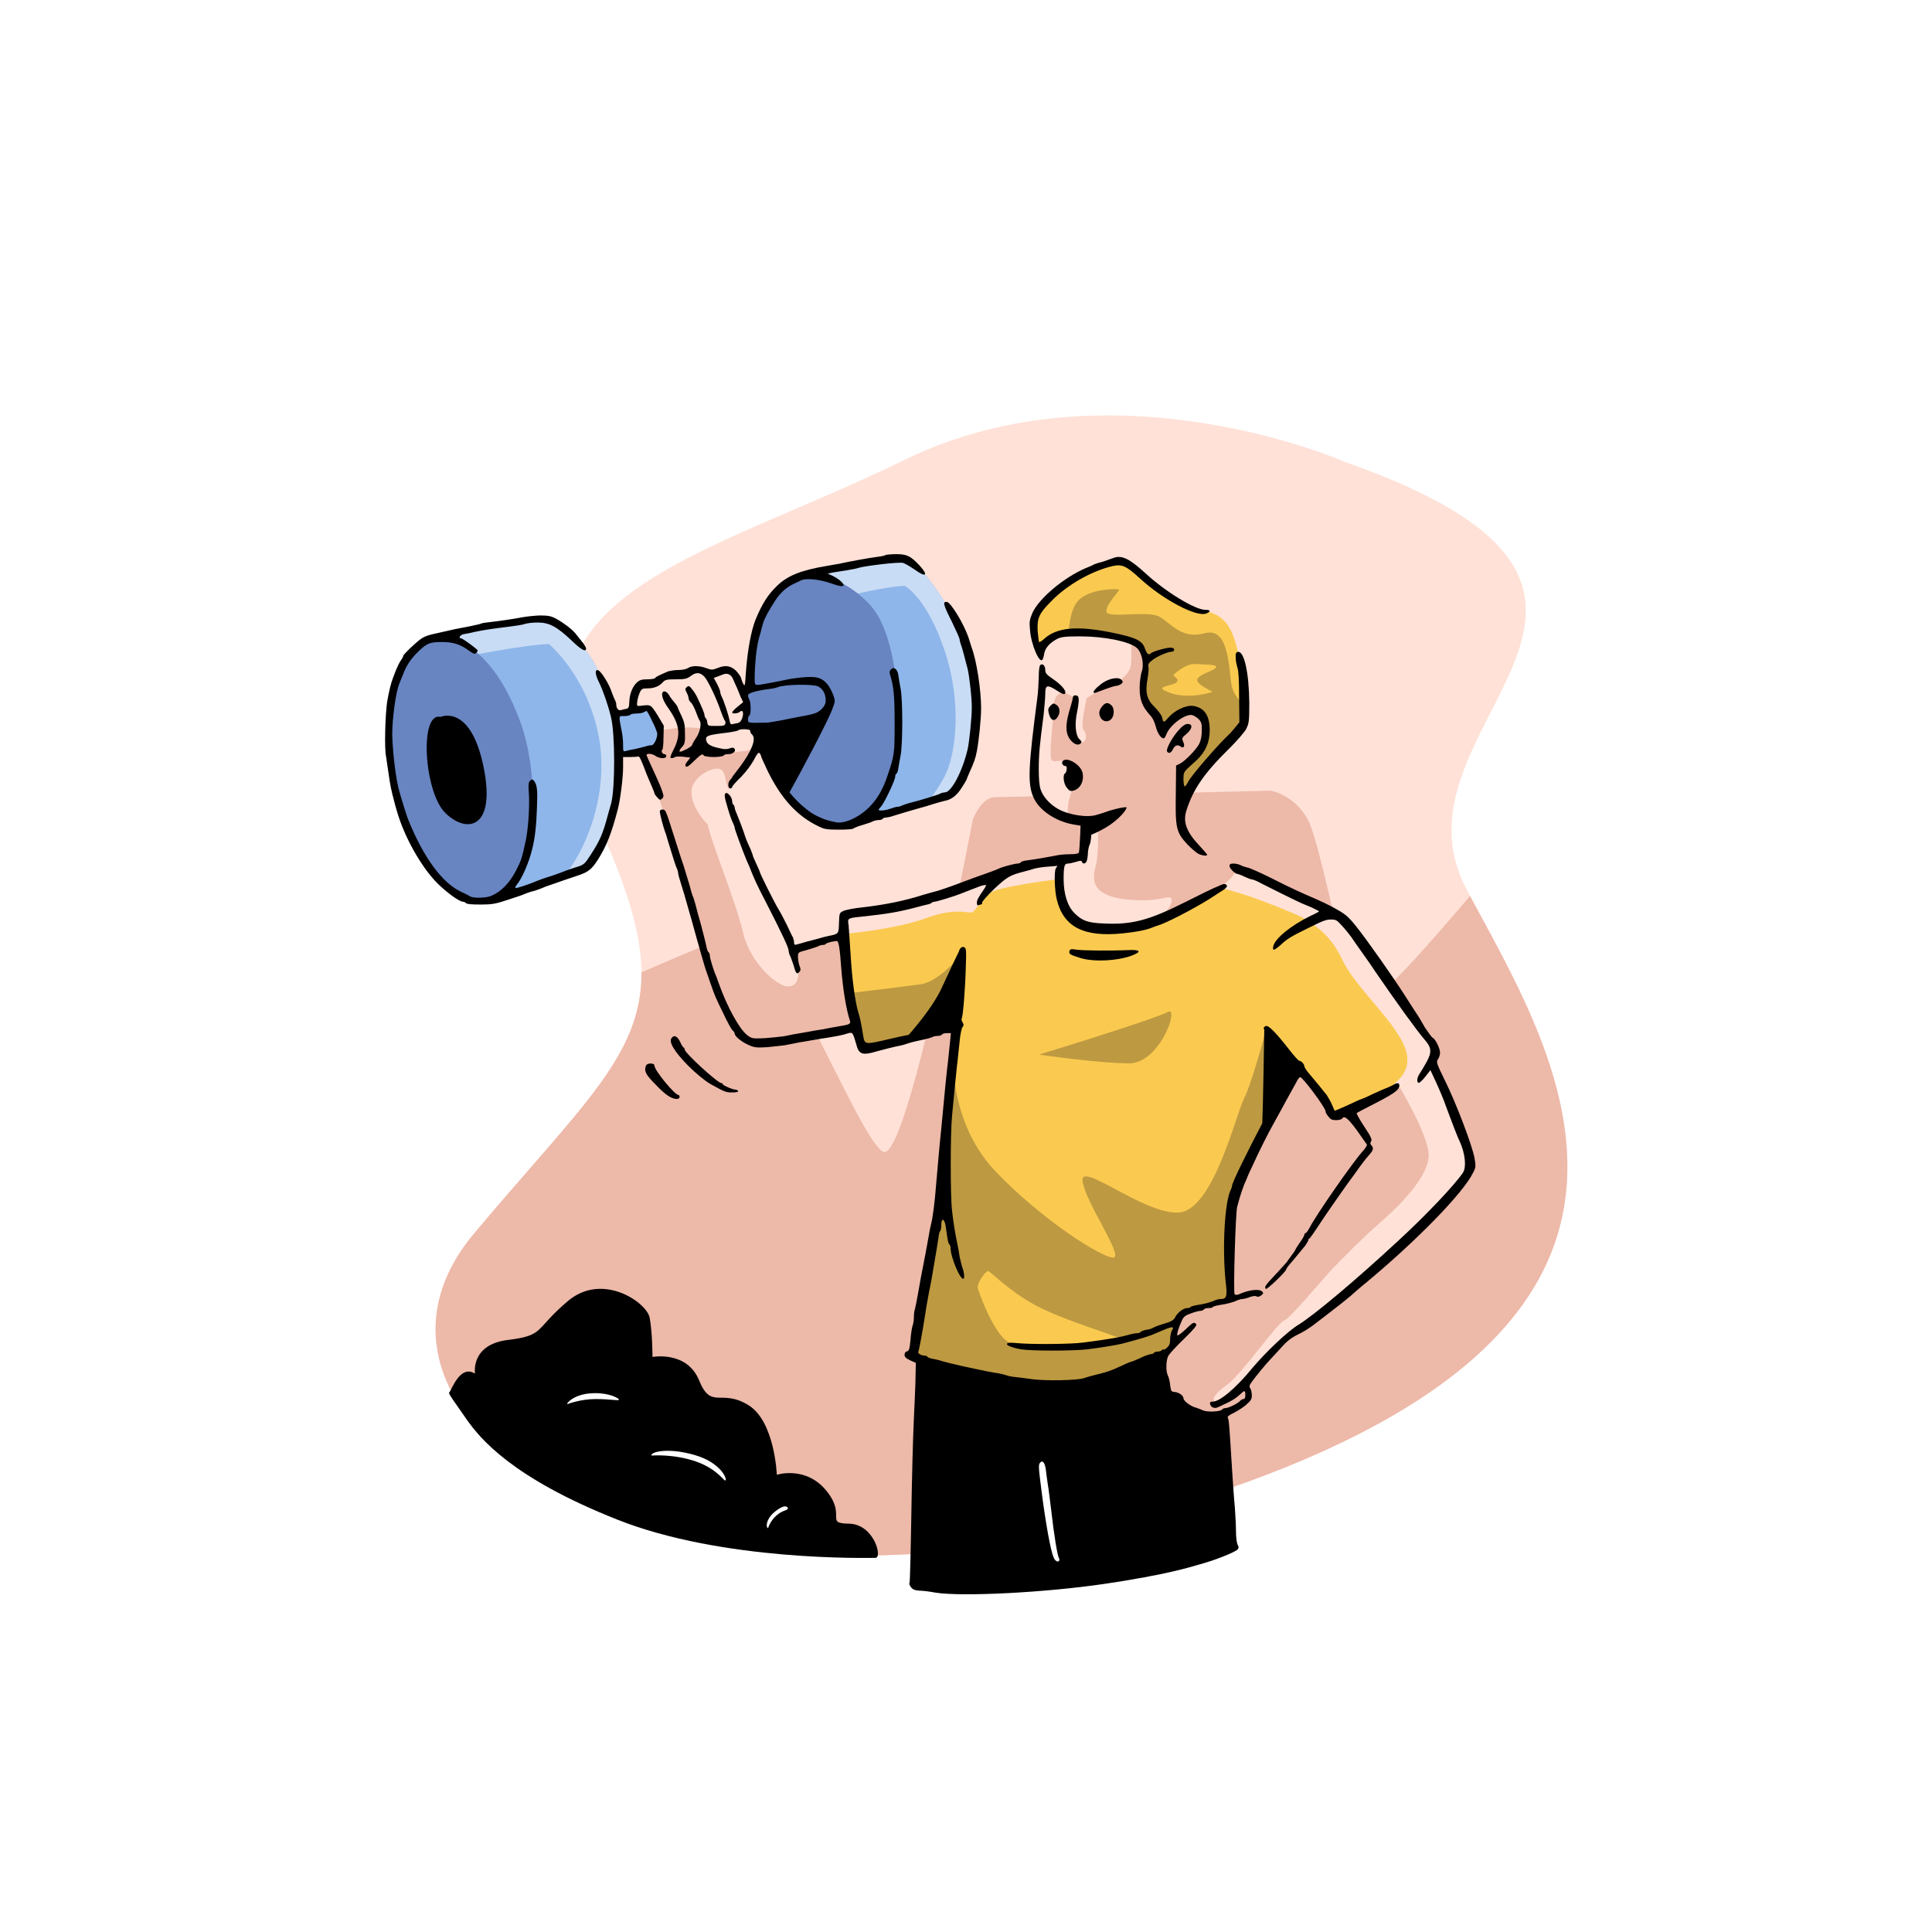 <?xml version="1.0" encoding="UTF-8"?>
<!DOCTYPE svg PUBLIC "-//W3C//DTD SVG 1.1//EN" "http://www.w3.org/Graphics/SVG/1.1/DTD/svg11.dtd">
<!-- Creator: CorelDRAW Home & Student X7 -->
<svg xmlns="http://www.w3.org/2000/svg" xml:space="preserve" width="68.367mm" height="68.367mm" version="1.1" style="shape-rendering:geometricPrecision; text-rendering:geometricPrecision; image-rendering:optimizeQuality; fill-rule:evenodd; clip-rule:evenodd"
viewBox="0 0 6837 6837"
 xmlns:xlink="http://www.w3.org/1999/xlink">
 <defs>
  <style type="text/css">
   <![CDATA[
    .fil8 {fill:black}
    .fil9 {fill:black}
    .fil5 {fill:#6885C2}
    .fil3 {fill:#8EB6EA}
    .fil7 {fill:#BD9941}
    .fil4 {fill:#C9DCF5}
    .fil2 {fill:#EDB9A9}
    .fil6 {fill:#FACA50}
    .fil1 {fill:#FFE1D7}
    .fil0 {fill:white}
   ]]>
  </style>
 </defs>
 <g id="Layer_x0020_1">
  <rect class="fil0" width="6837" height="6837"/>
  <g id="_505389000">
   <path class="fil1" d="M4758 1634c0,0 -825,-364 -1556,-7 -731,358 -1468,473 -1109,1236 358,762 150,828 -416,1503 -566,675 707,1541 2578,933 1871,-609 1250,-1562 936,-2150 -315,-589 904,-1045 -433,-1515z"/>
   <path class="fil2" d="M2270 3441c2,296 -216,475 -593,925 -566,675 707,1541 2578,933 1848,-602 1265,-1538 947,-2128 -80,94 -180,209 -247,278 -131,134 -151,80 -166,66 -15,-13 -112,-504 -155,-602 -43,-97 -136,-115 -136,-115 0,0 -929,23 -977,23 -48,0 -78,78 -78,78 0,0 -231,1217 -317,1177 -86,-40 -374,-802 -497,-778 -42,8 -187,68 -359,143z"/>
   <g>
    <path class="fil3" d="M1540 2252c0,0 329,-64 364,-58 35,5 70,14 108,45 37,32 82,77 113,153 16,40 35,81 48,136 52,-11 113,-23 117,-21 5,2 41,18 42,62 0,44 -7,77 -13,78 -3,1 -77,15 -131,26 0,13 -1,27 -2,41 -11,167 -36,228 -60,277 -24,48 -41,78 -85,96 -44,19 -281,96 -281,96 0,0 -110,10 -170,-33 -59,-43 -174,-220 -200,-390 -27,-170 -33,-449 150,-508z"/>
    <path class="fil4" d="M1540 2252c0,0 329,-64 364,-58 35,5 70,14 108,45l2 2 1 1 1 1 1 1 0 0 2 1 0 1 2 1 0 0 1 2 1 0 1 1 1 0 1 2 0 0 2 2 0 0 2 1 0 0 2 2 0 0 1 2 1 0 1 1 0 0 2 2 2 2 0 0 2 2 0 0 2 2 0 0 1 1 1 1 1 1 0 1 2 1 0 0 2 2 0 0 2 2 0 0 2 2 0 0 1 2 1 1 1 1 1 1 1 1 1 1 1 1 0 1 2 1 0 1 2 2 0 0 1 2 1 1 1 1 1 1 1 1 1 1 1 2 0 0 2 2 0 1 1 1 1 1 1 2 1 1 1 1 1 1 1 1 1 2 0 1 1 1 1 1 1 2 1 1 1 1 1 2 1 1 0 1 1 2 1 1 1 1 1 1 1 2 1 1 1 2 0 1 1 2 2 3 1 1 1 2 0 0 2 2 0 1 1 2 1 1 1 2 0 1 2 3 0 0 1 3 0 0 2 3 0 0 1 3 1 0 1 3 0 1 2 2 0 1 1 3 0 0 2 3 0 0 1 4 0 0 2 3 0 0 1 3 0 0 2 4 0 0 0 1 0 0 0 0 0 1 0 0 1 0 0 1 0 0 0 0 0 1 0 0 0 0 0 1 1 0 0 0 0 1 0 0 0 0 0 1 0 0 1 0 0 0 0 1 0 0 0 0 0 1 0 0 0 0 1 1 0 0 0 0 0 1 0 0 0 0 0 1 1 0 0 0 0 1 0 0 0 0 0 1 0 0 1 0 0 1 0 0 0 0 0 1 0 0 0 0 1 1 0 0 0 0 0 0 0 1 0 0 0 1 0 0 1 0 0 0 0 1 0 0 0 1 0 0 0 0 1 0 0 1 0 0 0 1 0 0 0 0 0 0 1 1 0 0 0 1 0 0 0 0c14,33 28,67 38,111l11 -3c5,71 7,134 7,134l1 13 -4 1c0,13 -1,27 -2,41 -11,167 -36,228 -60,277 -24,48 -41,78 -85,96 -9,4 -27,11 -49,18 80,-92 173,-309 121,-526 -38,-158 -121,-255 -170,-300 -85,1 -321,49 -321,49l-96 -71c4,-2 9,-4 14,-5z"/>
    <path class="fil5" d="M1540 2252l5 -1c35,3 71,10 93,23 51,32 133,90 203,280 69,189 38,401 38,401 0,0 -4,128 -114,226l-5 2c0,0 -110,10 -170,-33 -59,-43 -174,-220 -200,-390 -27,-170 -33,-449 150,-508z"/>
    <path class="fil3" d="M2985 2004c0,0 -157,19 -211,68 -54,48 -120,148 -118,317 0,18 1,36 3,54l-19 4c0,0 6,36 1,66 -6,29 -8,55 -8,55 0,0 33,11 40,11 1,0 4,0 7,-1 23,97 60,180 98,223 60,70 119,116 193,118 75,2 177,-38 177,-38 0,0 190,-62 205,-67 16,-6 52,-47 69,-115 16,-67 53,-225 10,-374 -44,-149 -143,-277 -173,-308 -30,-31 -93,-45 -132,-38 -39,7 -142,25 -142,25z"/>
    <path class="fil4" d="M2985 2004c0,0 -157,19 -211,68 -4,3 -9,8 -13,12l107 59c0,0 223,-64 333,-70 1,0 81,43 144,236 63,194 34,375 -4,442 -16,29 -36,59 -54,84 33,-11 61,-19 66,-21 16,-6 52,-47 69,-115 16,-67 53,-225 10,-374 -22,-76 -59,-146 -94,-201l0 -1 -1 -2 -2 -2 0 0 -1 -2 -2 -3 0 0 -1 -2 -2 -2 0 -1 -1 -2 -2 -1 0 -1 -2 -2 0 -2 -1 -1 -2 -2 0 -1 -1 -1 -2 -2 0 -1 -1 -2 -2 -2 0 0 -1 -2 -1 -2 -1 0 -1 -2 -1 -2 0 0 -2 -2 -1 -1 0 -1 -2 -2 0 -1 -1 -1 -2 -2 0 -1 -1 -1 0 0 -3 -4 -1 -1 0 -1 -1 -1 -2 -2 0 0 -1 -2 -1 -1 0 -1 -2 -1 0 -1 -1 -1 -1 -2 -1 0 -1 -1 -1 -2 0 0 -1 -1 -1 -2 0 0 -1 -1 -1 -2 -1 0 -1 -1 -1 -1 0 -1 -1 -1 -1 -1 0 0 -1 -2 -1 0 0 -1 -1 -1 -1 -1 0 0 -1 -2 0 0 -1 -1 -1 -1c-4,-4 -8,-8 -10,-11 -30,-31 -93,-45 -132,-38 -39,7 -142,25 -142,25z"/>
    <path class="fil5" d="M2845 2035c-29,10 -55,22 -71,37 -54,48 -120,148 -118,317 0,18 1,36 3,54l-19 4c0,0 6,36 1,66 -6,29 -8,55 -8,55 0,0 33,11 40,11 1,0 4,0 7,-1 23,97 60,180 98,223 60,70 119,116 193,118 18,1 37,-1 56,-4 140,-88 155,-252 155,-323 0,-71 -4,-342 -102,-450 -97,-108 -214,-113 -213,-108 0,1 -8,1 -22,1z"/>
    <path class="fil2" d="M2234 2512c0,0 -4,-96 45,-93 48,4 34,-3 70,-21 37,-19 49,-7 79,-15 31,-8 55,-11 71,-4 16,6 70,-20 87,-2 16,17 37,65 47,85 9,20 9,96 9,96 0,0 28,9 33,39 6,29 -19,87 -19,87 0,0 -86,103 -83,128 2,25 229,550 229,550l224 -56 22 320c0,0 -315,88 -380,64 -64,-24 -122,-157 -122,-157 0,0 -152,-521 -156,-531 -4,-11 -62,-192 -64,-197 -1,-5 -51,-142 -51,-142l54 -11c0,0 17,-58 -1,-90 -17,-33 -18,-76 -94,-50z"/>
    <path class="fil1" d="M2235 2493c1,-28 9,-76 44,-74 48,4 34,-3 70,-21 37,-19 49,-7 79,-15 31,-8 55,-11 71,-4 16,6 70,-20 87,-2 16,17 37,65 47,85 9,20 9,96 9,96 0,0 28,9 33,39 3,12 0,29 -4,44 -30,28 -45,9 -95,28 -50,20 -88,-25 -88,-25 0,0 -5,-46 9,-55 14,-8 -40,-19 -98,-13 -32,4 -52,8 -64,6 -2,-7 -4,-14 -7,-20 -16,-30 -18,-69 -76,-55 -4,-3 -8,-5 -12,-8 -2,-2 -4,-4 -5,-6zm346 296c-6,10 -9,18 -8,23 2,25 229,550 229,550l20 -5c1,18 2,34 3,45 5,59 -3,89 -37,89 -35,0 -133,-79 -159,-193 -27,-114 -117,-329 -124,-380 0,0 -57,-54 -58,-114 -1,-59 90,-100 108,-78 14,15 11,40 23,65l3 -2z"/>
    <path class="fil2" d="M4714 3860l131 185c0,0 -2,30 -23,53 -20,23 -290,408 -288,411 3,2 -63,61 -93,66 -30,5 -198,53 -198,53 0,0 -53,6 -76,45 -22,40 -16,77 -16,77 0,0 -37,45 -36,82 2,38 21,146 21,146l155 39c0,0 74,-24 101,-45 28,-20 23,-42 21,-47 -1,-5 -12,-27 -12,-27l150 -165 378 -290c0,0 265,-249 275,-306 10,-57 -151,-417 -151,-417l-339 140z"/>
    <path class="fil1" d="M4404 4904l-3 -6 150 -165 378 -290c0,0 265,-249 275,-306 10,-57 -151,-417 -151,-417l-100 41 -30 36c0,0 119,188 132,279 13,91 -137,221 -185,263 -48,42 -118,113 -152,148 -34,35 -154,181 -175,187 -21,6 -151,191 -199,225 -48,34 -55,54 -46,60 3,3 49,-22 106,-55z"/>
    <path class="fil2" d="M3681 2301c0,0 5,75 5,97 0,22 -27,285 -25,349 2,65 34,112 81,133 46,21 107,32 107,32l-25 124 -106 19c0,0 -146,223 122,284 267,61 451,-73 525,-122 75,-50 101,-106 101,-106 0,0 -201,-85 -228,-107 -26,-21 -60,-110 -60,-122 0,-13 1,-109 1,-109 0,0 103,-50 138,-217 34,-167 -85,-364 -336,-380 -251,-17 -294,38 -300,125z"/>
    <path class="fil1" d="M3681 2301c0,0 5,75 5,97 0,22 -27,285 -25,349 2,65 34,112 81,133 12,6 26,11 39,15 -3,-18 -4,-43 4,-71 17,-66 50,-77 18,-113 -33,-36 -67,-9 -80,-20 -14,-12 6,-143 5,-188 0,-44 29,-55 35,-54 5,1 36,17 40,22 3,6 -13,88 -13,94 0,5 3,59 30,63 26,5 28,-30 15,-44 -13,-15 11,-114 11,-114 0,0 84,-50 95,-51 12,-2 52,-28 60,-60 7,-32 0,-117 0,-117 0,0 -25,-39 -83,-69 -196,-4 -232,49 -237,128zm167 620l-24 115 -106 19c0,0 -93,141 4,229 99,3 254,-3 309,-10 81,-11 122,-74 115,-93 -8,-19 -43,18 -174,0 -131,-19 -99,-93 -92,-127 8,-34 6,-143 6,-143l-38 10z"/>
    <path class="fil6" d="M2988 3247c0,0 5,185 31,322 27,136 38,147 38,147l282 -68 39 -6 -63 679 -83 476c0,0 217,91 346,99 129,7 299,45 525,-47 6,-3 11,-5 16,-7 3,-20 10,-58 18,-67 11,-13 23,-71 24,-75 1,-5 8,-53 60,-67 36,-9 98,-23 133,-32 -2,-116 -3,-308 12,-361 20,-77 228,-454 228,-454 0,0 81,85 94,110 13,25 27,54 27,54 0,0 187,-70 248,-106 61,-37 65,-28 94,-68 29,-39 26,-63 26,-63l-221 -326c0,0 -100,-141 -174,-175 -74,-34 -222,-101 -222,-101l-87 -38c0,0 -22,72 -218,158 -196,85 -336,60 -381,-5 -44,-66 -31,-176 -31,-176 0,0 -148,4 -272,57 -124,54 -261,104 -489,140z"/>
    <path class="fil1" d="M2988 3247c0,0 0,23 2,58 70,-7 203,-25 285,-55 115,-43 156,-13 168,-23 12,-10 32,-45 63,-68 23,-18 174,-40 242,-48 -2,-35 1,-61 1,-61 0,0 -148,4 -272,57 -124,54 -261,104 -489,140zm1917 626c24,-11 44,-21 58,-29 61,-37 65,-28 94,-68 29,-39 26,-63 26,-63l-221 -326c0,0 -100,-141 -174,-175 -74,-34 -222,-101 -222,-101l-87 -38c0,0 -9,27 -60,68 47,13 100,29 134,42 76,28 163,64 173,74 10,10 77,38 125,141 48,102 207,234 227,330 17,88 -63,105 -73,145z"/>
    <path class="fil7" d="M3010 3514c3,19 6,37 9,55 27,136 38,147 38,147l282 -68 39 -6 -63 679 -83 476c0,0 217,91 346,99 129,7 299,45 525,-47 6,-3 11,-5 16,-7 3,-20 10,-58 18,-67 11,-13 23,-71 24,-75 1,-5 8,-53 60,-67 36,-9 98,-23 133,-32 -2,-116 -3,-308 12,-361 20,-77 228,-454 228,-454 0,0 15,16 33,36 0,-5 0,-9 0,-9 5,-4 -143,-182 -143,-182 0,0 -51,195 -81,255 -30,59 -109,396 -231,405 -123,8 -351,-185 -341,-111 10,74 142,261 111,270 -32,8 -255,-131 -422,-308 -167,-177 -148,-430 -148,-430l37 -343c0,0 -81,104 -150,114 -43,6 -162,21 -249,31zm796 178c0,0 286,-89 327,-111 42,-21 -28,182 -137,182 -109,0 -319,-31 -319,-31l129 -40zm-345 870c0,0 55,165 113,190 58,25 216,17 216,10 -1,-7 176,-17 175,-24 -1,-7 -203,-66 -299,-118 -97,-52 -161,-121 -169,-122 -8,-1 -42,42 -36,64z"/>
    <path class="fil6" d="M3947 1983c0,0 -146,50 -211,105 -66,54 -78,94 -75,143 2,48 21,82 21,82 0,0 12,-69 107,-72 94,-3 207,14 225,31 19,16 38,35 39,64 1,30 -19,107 1,141 20,35 54,103 58,103 4,0 37,-60 79,-63 41,-4 74,7 76,62 1,55 -45,106 -45,106 0,0 -41,44 -45,62 -4,17 12,93 12,93 0,0 54,-111 93,-141 38,-29 127,-132 127,-161 0,-29 -12,-168 -28,-231 -17,-63 -32,-141 -145,-149 -113,-8 -218,-151 -246,-164 -28,-13 -43,-11 -43,-11z"/>
    <path class="fil7" d="M3782 2241c2,0 5,0 7,0 94,-3 207,14 225,31 19,16 38,35 39,64 1,30 -19,107 1,141 20,35 54,103 58,103 4,0 37,-60 79,-63 41,-4 74,7 76,62 1,55 -45,106 -45,106 0,0 -41,44 -45,62 -4,17 12,93 12,93 0,0 54,-111 93,-141 38,-29 127,-132 127,-161 0,-7 -1,-21 -2,-39 -22,-19 -44,-45 -49,-75 -10,-65 -10,-207 -95,-183 -85,23 -121,-39 -163,-60 -43,-20 -177,7 -184,-15 -7,-23 49,-77 44,-80 -5,-2 -98,-5 -142,37 -28,28 -35,84 -36,118zm373 145c0,0 41,-38 72,-36 31,2 84,0 76,12 -7,12 -60,24 -66,42 -6,17 55,44 55,44 0,0 -82,29 -151,4 -69,-25 11,-23 23,-38 13,-14 -19,-21 -9,-28z"/>
    <path class="fil8" d="M3134 1964c-1,2 -15,5 -32,7 -30,4 -91,15 -132,24 -12,2 -33,6 -46,8 -89,15 -137,34 -174,70 -33,32 -52,62 -76,119 -16,40 -29,110 -35,194 -2,40 -4,44 -8,35 -4,-6 -7,-16 -9,-23 -2,-6 -11,-18 -19,-26 -19,-17 -38,-19 -66,-7 -16,6 -19,6 -36,0 -25,-10 -54,-10 -66,-1 -6,4 -20,7 -34,7 -13,0 -30,3 -37,5 -32,14 -43,19 -45,23 -2,3 -14,5 -28,5 -19,0 -27,2 -37,11 -16,15 -26,41 -27,69 -1,20 -2,23 -13,25 -6,1 -14,3 -17,4 -8,3 -16,-7 -16,-18 0,-6 -2,-12 -3,-14 -2,-3 -8,-17 -13,-31 -8,-27 -38,-75 -48,-78 -13,-4 -11,15 3,43 14,29 32,80 42,122 15,60 15,250 1,305 -3,11 -8,29 -11,39 -18,68 -28,92 -61,143 -23,35 -23,36 -56,46 -18,6 -36,12 -40,14 -4,2 -24,9 -44,16 -21,6 -42,14 -47,16 -39,16 -78,29 -80,26 -1,-1 1,-6 4,-10 19,-22 45,-82 56,-130 9,-36 14,-80 16,-139 3,-64 1,-84 -9,-98 -6,-8 -8,-8 -14,-3 -7,5 -8,13 -5,53 2,47 -3,122 -12,162 -13,60 -15,67 -34,104 -23,44 -52,74 -87,89 -17,8 -61,9 -74,3 -4,-3 -20,-11 -35,-18 -66,-32 -130,-119 -184,-251 -4,-8 -21,-62 -33,-104 -12,-40 -24,-143 -25,-201 0,-57 13,-152 25,-179 2,-5 7,-19 12,-30 12,-33 27,-56 52,-81 33,-33 44,-37 87,-37 40,0 66,8 99,33 13,9 17,10 22,6 4,-4 6,-8 5,-10 -5,-7 -53,-42 -58,-42 -12,0 -3,-13 10,-15 8,-1 26,-5 39,-8 28,-6 60,-11 118,-18 25,-3 51,-7 59,-10 8,-3 29,-5 45,-5 40,0 67,14 118,62 36,35 53,44 53,30 0,-4 -7,-15 -15,-25 -8,-10 -19,-24 -24,-30 -13,-15 -42,-37 -68,-51 -17,-9 -27,-11 -58,-11 -21,1 -49,4 -64,7 -25,5 -72,12 -115,17 -12,1 -25,3 -28,5 -4,2 -21,5 -38,9 -16,3 -40,8 -52,10 -52,12 -63,14 -84,19 -13,3 -29,9 -37,15 -19,13 -64,56 -64,61 0,3 -4,10 -9,17 -5,7 -12,22 -17,34 -4,11 -9,24 -11,29 -7,18 -14,48 -20,83 -7,49 -10,165 -4,192 2,13 6,40 9,61 5,38 11,66 19,95 2,9 7,27 11,40 26,90 85,195 142,253 31,31 78,66 91,66 3,0 8,2 11,5 4,4 23,5 52,5 40,0 52,-2 97,-17 28,-9 55,-18 60,-21 5,-2 21,-8 35,-11 14,-5 29,-10 34,-13 9,-3 47,-17 122,-42 34,-12 45,-21 67,-55 31,-49 48,-93 70,-177 9,-33 19,-113 19,-149l0 -37 25 0c14,0 27,-1 29,-2 4,-1 11,14 29,62 6,14 14,34 19,45 5,11 9,22 9,24 0,2 5,8 10,14 9,10 11,10 17,4 7,-6 6,-10 -1,-30 -4,-12 -14,-35 -21,-50 -21,-46 -33,-72 -33,-74 0,-7 20,-5 30,2 14,11 40,12 40,2 0,-4 -3,-7 -6,-7 -8,0 -14,-12 -8,-16 2,-1 4,-21 4,-43l1 -42 -22 -37c-25,-39 -23,-38 -62,-33 -11,1 -12,0 -10,-15 1,-9 5,-23 9,-32 6,-13 9,-15 28,-15 22,0 41,-7 54,-22 8,-9 15,-10 46,-10 33,0 39,-2 53,-12 18,-14 33,-13 48,3 13,14 44,80 59,125 5,14 11,27 12,29 3,1 4,7 3,11 -2,8 -6,9 -32,9 -29,0 -30,0 -32,-12 0,-6 -3,-13 -6,-16 -2,-2 -4,-7 -4,-11 0,-5 -7,-23 -26,-63 -4,-8 -11,-20 -18,-28 -9,-12 -12,-13 -18,-8 -7,6 -7,8 -1,20 4,7 7,17 7,21 0,4 4,11 9,15 4,4 12,19 17,33 5,14 11,28 13,30 7,10 2,38 -11,59 -8,11 -15,24 -16,28 -2,6 -34,23 -42,23 -5,0 -2,-8 8,-18 8,-9 10,-17 9,-47 0,-29 -2,-40 -12,-61 -7,-14 -13,-28 -14,-31 0,-3 -6,-11 -11,-17 -6,-7 -14,-17 -17,-22 -7,-15 -20,-22 -25,-14 -6,9 2,31 20,56 41,58 45,95 19,146 -13,26 -14,31 -8,31 5,0 10,-2 13,-4 2,-2 15,-2 29,-1l25 3 -10 13c-8,9 -9,15 -6,18 4,4 12,-2 29,-19 26,-25 30,-27 35,-19 1,2 17,5 35,5 18,0 33,-3 35,-5 1,-3 8,-5 15,-5 17,0 29,-10 24,-18 -3,-6 -7,-6 -17,-3 -9,4 -20,4 -36,0 -29,-6 -43,-13 -47,-25 -5,-18 1,-21 55,-28 29,-3 54,-8 57,-10 6,-7 45,-5 43,1 -1,3 2,10 7,14 15,15 -2,58 -43,113 -12,15 -23,31 -26,34 -2,5 -7,11 -10,14 -8,9 -7,29 1,29 4,0 7,-2 7,-5 0,-3 14,-19 32,-36 18,-19 36,-43 45,-60 11,-22 16,-27 20,-24 3,4 5,8 5,10 0,3 11,26 23,52 48,98 103,159 178,196 22,11 31,13 72,13 26,0 51,-1 54,-4 4,-3 19,-9 34,-13 16,-5 32,-10 36,-13 5,-2 14,-4 20,-4 6,0 13,-2 14,-5 2,-2 7,-4 12,-4 5,0 18,-3 29,-7 35,-11 84,-25 113,-33 15,-5 33,-10 39,-12 7,-2 18,-5 26,-7 24,-4 43,-19 60,-46 9,-14 17,-27 17,-28 0,-1 5,-13 11,-27 16,-35 21,-49 26,-75 7,-37 15,-114 15,-152 0,-64 -16,-170 -34,-216 -1,-5 -7,-21 -11,-35 -16,-47 -62,-123 -76,-125 -16,-2 -13,10 18,71 15,31 27,58 27,62 0,3 3,15 7,25 6,19 8,29 21,78 6,22 16,109 15,140 0,35 -9,122 -15,147 -18,76 -57,151 -80,151 -4,0 -12,2 -16,4 -8,5 -74,25 -111,34 -10,3 -22,7 -26,9 -5,3 -11,4 -16,4 -3,0 -16,4 -28,8 -12,4 -26,6 -31,5 -10,-1 -9,-1 3,-15 13,-17 49,-92 49,-105 0,-4 2,-9 5,-11 2,-1 5,-9 6,-18 1,-8 5,-28 8,-45 8,-40 8,-198 0,-238 -3,-16 -7,-38 -8,-48 -3,-20 -16,-30 -26,-19 -5,5 -6,10 -3,19 13,42 16,75 16,172 0,107 -1,114 -25,184 -18,55 -41,91 -74,121 -35,31 -80,50 -107,45 -35,-7 -43,-10 -70,-23 -28,-13 -67,-47 -96,-83 28,-50 145,-267 154,-302 4,-9 6,-17 6,-21 0,-15 -16,-49 -28,-62 -18,-20 -35,-25 -73,-23 -20,1 -46,5 -59,7 -13,3 -35,7 -49,10 -68,13 -71,13 -73,6 -4,-8 1,-94 7,-127 2,-14 7,-37 12,-51 3,-14 8,-31 10,-37 4,-15 21,-46 42,-78 17,-27 40,-48 66,-60 10,-4 21,-10 25,-12 18,-9 66,-4 106,10 28,10 41,12 44,9 6,-6 -14,-24 -39,-36l-16 -7 18 -4c10,-2 34,-5 51,-8 19,-3 37,-7 42,-9 26,-7 141,-21 156,-17 6,2 24,12 40,23 41,30 51,22 18,-14 -31,-33 -44,-40 -82,-40 -19,0 -36,2 -38,3l0 0zm-414 593l0 0 -54 1c-3,0 -5,-1 -8,-1 -9,0 -11,-2 -11,-11 0,-6 2,-13 5,-14 6,-4 6,-47 -1,-58 -3,-5 -5,-12 -3,-16 3,-6 34,-15 76,-20 10,-1 23,-4 28,-6 22,-10 123,-12 143,-3 17,9 27,26 27,49 0,13 -4,20 -15,32 -17,14 -20,16 -81,27 -20,4 -47,9 -60,12 -13,2 -32,6 -41,7 -2,0 -3,1 -5,1zm1142 397c10,-4 26,-11 47,-23 53,-30 82,-71 77,-74 -4,-2 -31,4 -42,7l0 0 -1 0 0 0 0 0 -1 1 -1 0 0 0 0 0 0 0 -1 0 0 0 0 0 0 0 0 0 0 0c-4,1 -9,3 -14,4 -16,6 -35,12 -43,14 -34,12 -102,1 -140,-21 -28,-16 -52,-43 -60,-67 -5,-14 -7,-38 -7,-74 0,-52 3,-83 17,-190 3,-28 6,-62 6,-76 0,-31 7,-33 40,-12 20,13 28,16 30,11 6,-9 -13,-31 -44,-52 -21,-14 -26,-20 -26,-31 0,-16 -10,-25 -18,-17l0 0c-3,3 -5,20 -5,42 -1,21 -2,54 -5,73 -32,245 -35,304 -14,352 19,45 76,84 138,96l29 5 -2 45c-1,24 -3,47 -4,50 -2,4 -12,6 -33,6 -16,0 -39,2 -50,5 -20,4 -71,13 -102,17 -10,1 -19,4 -20,6 -2,3 -7,5 -12,5 -9,0 -49,10 -67,18 -5,3 -25,10 -44,17 -19,7 -39,14 -45,16 -36,14 -102,38 -125,45 -16,4 -40,11 -54,15 -62,20 -134,35 -214,44 -30,3 -60,9 -68,13 -13,6 -14,8 -15,42 -1,39 -1,39 -36,46 -10,2 -26,6 -35,9 -9,2 -28,8 -42,11 -14,4 -30,9 -35,10 -9,3 -11,1 -11,-7 0,-5 -2,-13 -4,-18 -3,-4 -12,-24 -22,-45 -10,-20 -23,-45 -30,-56 -12,-19 -65,-125 -65,-130 0,-1 -5,-14 -12,-28 -6,-14 -12,-26 -12,-27 0,-2 -4,-14 -9,-26 -13,-28 -16,-35 -25,-63 -9,-25 -12,-33 -23,-60 -4,-9 -8,-20 -8,-23 0,-4 -2,-9 -4,-11 -3,-1 -5,-7 -5,-13 0,-13 -16,-33 -23,-28 -6,3 -4,16 8,55 7,24 13,41 20,55 2,5 4,10 4,13 0,5 29,83 41,112 4,9 9,20 11,25 16,42 29,69 55,119 62,121 84,168 84,179 0,4 2,11 4,16 3,4 8,20 13,34 8,30 12,35 21,24 5,-5 5,-10 0,-22 -3,-8 -5,-22 -5,-31 0,-16 0,-16 31,-24 18,-5 35,-11 40,-13 4,-3 12,-5 17,-5 5,0 10,-2 11,-4 3,-4 25,-9 38,-10 7,0 11,25 16,96 6,75 17,144 31,187 3,11 -2,13 -45,20 -13,2 -35,6 -48,9 -13,2 -45,7 -70,12 -26,4 -57,10 -70,13 -13,2 -44,5 -69,7 -44,2 -46,1 -62,-11 -27,-21 -70,-98 -100,-182 -5,-15 -11,-31 -14,-37 -7,-18 -18,-54 -18,-62 0,-5 -2,-10 -4,-12 -3,-1 -5,-8 -7,-15 -3,-16 -15,-63 -21,-85 -11,-38 -14,-50 -19,-70 -4,-12 -7,-25 -10,-30 -2,-5 -7,-22 -11,-38 -12,-40 -18,-59 -21,-69 -2,-5 -15,-44 -28,-86 -14,-43 -26,-82 -28,-87 -2,-5 -5,-13 -7,-17 -3,-11 -21,-11 -21,-1 0,8 12,54 18,70 2,5 6,16 8,25 19,63 31,101 35,108 2,5 4,11 4,16 0,3 5,21 11,40 6,19 15,48 19,64 5,17 10,36 12,42 4,12 14,51 24,86 3,11 7,24 9,31 1,6 7,24 11,39 9,32 11,38 28,86 17,49 17,48 46,108 14,30 29,57 33,60 4,3 7,8 7,11 0,9 24,29 49,40 20,9 28,10 63,8 21,-2 51,-5 65,-7 14,-3 37,-7 51,-10 14,-2 46,-8 70,-12 65,-10 85,-14 102,-20 17,-5 18,-4 30,38 9,36 21,41 71,26 21,-6 69,-18 86,-21 6,-1 16,-4 21,-6 5,-2 26,-8 46,-12 21,-4 41,-10 46,-12 4,-3 13,-4 19,-4 7,0 13,-3 15,-5 1,-3 9,-5 17,-5l14 0 -3 31c-2,18 -5,48 -7,67 -5,37 -16,154 -24,240 -3,28 -7,70 -9,93 -2,23 -6,69 -9,102 -5,65 -12,121 -19,147 -2,9 -5,22 -6,30 -5,29 -19,105 -29,154 -1,7 -6,33 -10,56 -4,23 -9,48 -11,56 -3,8 -4,22 -4,31 0,9 -2,22 -5,30 -2,7 -6,30 -7,50 -3,30 -5,37 -12,39 -5,1 -9,6 -9,12 0,8 5,13 20,20l20 9 -1 44c0,24 -3,93 -6,154 -3,60 -7,214 -9,342 -2,128 -5,235 -6,238 -3,3 0,10 5,16 6,8 14,11 29,12 11,0 37,3 57,7 95,15 389,0 599,-31 47,-7 85,-13 116,-19 19,-3 42,-7 49,-9 27,-4 109,-23 133,-30 8,-2 34,-10 56,-16 47,-14 109,-39 117,-48 4,-5 4,-9 0,-16 -3,-5 -6,-25 -6,-45 0,-19 -2,-59 -4,-87 -3,-28 -7,-89 -10,-135 -9,-147 -11,-177 -15,-183 -2,-4 4,-9 19,-16 12,-6 32,-18 44,-28 18,-16 22,-21 22,-34 0,-9 -2,-20 -5,-25 -5,-7 -4,-12 5,-24 12,-17 52,-66 68,-82 5,-5 21,-23 35,-38 18,-21 34,-34 57,-46 18,-8 42,-23 54,-32 101,-77 130,-100 156,-124 11,-9 24,-21 31,-26 182,-151 347,-320 382,-392 10,-19 10,-23 5,-52 -8,-44 -64,-192 -104,-273 -31,-63 -32,-67 -25,-77 4,-5 7,-16 7,-23 0,-15 -17,-50 -27,-53 -3,-2 -14,-18 -26,-35 -10,-18 -22,-38 -26,-44 -4,-6 -24,-36 -44,-68 -42,-66 -137,-201 -174,-247 -13,-17 -31,-36 -40,-42 -18,-14 -66,-39 -101,-54 -58,-25 -85,-37 -158,-74 -42,-21 -81,-38 -86,-38 -5,-1 -15,-4 -21,-7 -7,-4 -19,-7 -27,-7 -12,0 -15,2 -15,9 0,8 20,28 29,28 2,0 13,4 23,9 11,5 23,10 27,10 4,0 19,6 33,14 25,13 124,62 142,70 5,2 21,9 36,15 14,7 27,13 27,14 0,1 -14,9 -32,17 -67,33 -123,78 -130,106 -4,18 2,17 26,-4 22,-21 37,-30 94,-58 55,-27 65,-32 84,-32 18,0 21,2 40,23 12,13 26,31 32,39 6,9 23,34 39,56 16,22 36,51 45,65 75,109 146,208 177,244 23,26 24,43 6,76 -8,15 -19,33 -23,39 -11,15 -14,33 -6,36 3,1 14,-9 24,-22l18 -23 20 43c11,24 27,61 35,85 16,43 41,110 49,125 19,42 24,90 11,110 -29,43 -129,149 -228,240 -151,140 -296,262 -354,298 -38,23 -115,96 -163,153 -58,71 -115,119 -140,119 -8,0 -11,2 -10,7 2,13 15,19 28,13 49,-22 61,-30 78,-45 16,-16 19,-16 19,2 0,9 -2,14 -7,14 -3,0 -9,3 -12,7 -8,9 -41,25 -51,25 -5,0 -10,2 -11,4 -5,9 -53,11 -69,4 -8,-4 -23,-9 -32,-12 -18,-7 -37,-23 -37,-31 0,-9 -15,-20 -30,-22 -13,-1 -14,-2 -17,-24 -1,-13 -5,-28 -8,-34 -8,-15 -7,-56 2,-71 5,-8 30,-35 56,-60 34,-33 46,-48 42,-51 -8,-9 -11,-7 -38,19 -14,13 -27,22 -28,21 -4,-3 5,-31 16,-54 5,-12 13,-18 31,-24 13,-5 28,-9 33,-9 6,0 12,-3 13,-5 2,-3 9,-5 16,-5 8,0 15,-1 16,-4 2,-2 13,-5 25,-7 23,-3 49,-10 63,-17 5,-2 12,-4 16,-4 5,0 17,-3 27,-7 11,-4 21,-5 24,-2 3,2 9,1 15,-3 8,-6 10,-9 5,-14 -9,-11 -47,-7 -82,9 -8,3 -13,3 -16,0 -5,-6 3,-282 9,-309 11,-42 22,-75 34,-100 6,-16 17,-39 23,-51 13,-30 52,-109 71,-142 8,-14 18,-33 22,-40 7,-13 43,-79 61,-111 4,-8 9,-15 12,-15 7,-3 90,108 90,121 0,4 4,12 10,18 7,10 13,13 27,13 10,0 20,-3 21,-5 8,-13 21,-2 52,40 18,26 34,48 36,51 1,3 -4,12 -12,21 -33,35 -167,227 -192,276 -5,9 -11,17 -13,17 -2,0 -4,2 -4,5 0,3 -7,16 -16,28 -9,13 -16,24 -16,26 0,1 -6,10 -13,19 -7,10 -15,20 -17,24 -3,3 -21,24 -41,45 -36,38 -40,44 -33,50 3,4 71,-61 71,-68 0,-1 4,-8 9,-14 8,-9 31,-37 59,-71 6,-9 11,-17 11,-20 0,-3 2,-5 5,-6 1,-1 13,-17 24,-34 19,-30 87,-128 96,-140 2,-3 17,-24 34,-47 16,-23 35,-48 41,-56 7,-8 16,-19 21,-25 9,-11 10,-19 2,-27 -4,-4 -5,-8 -1,-14 4,-6 0,-16 -24,-52 -16,-24 -28,-46 -27,-48 1,-1 21,-12 45,-24 83,-42 106,-57 106,-73 0,-10 -6,-11 -18,-5 -4,3 -15,8 -24,12 -9,3 -33,14 -53,23 -20,10 -37,17 -38,17 -1,0 -16,6 -32,14 -17,8 -38,17 -47,21l-17 7 -9 -21c-5,-12 -14,-27 -19,-35 -6,-7 -17,-21 -25,-31 -8,-9 -23,-28 -34,-41 -11,-12 -20,-26 -20,-29 0,-8 -11,-20 -18,-20 -3,0 -19,-18 -36,-40 -47,-60 -73,-87 -83,-83 -2,1 -3,2 -5,3 -1,2 -2,3 -2,5 0,1 1,3 2,5 -1,49 -4,262 -7,331 -49,93 -107,210 -107,221 0,3 -2,9 -4,13 -22,42 -31,203 -19,324 7,55 4,64 -17,64 -6,0 -15,2 -19,4 -14,7 -40,14 -63,17 -12,2 -23,5 -25,7 -1,3 -6,4 -12,4 -13,0 -35,17 -42,32 -4,9 -13,15 -29,20 -30,9 -40,13 -50,18 -4,3 -15,6 -24,7 -10,2 -18,5 -20,8 -1,2 -7,4 -12,4 -5,0 -16,2 -24,4 -34,10 -73,17 -166,29 -44,6 -184,7 -236,2 -54,-6 -42,12 15,22 37,6 185,6 235,0 56,-7 102,-15 123,-20 72,-19 98,-27 122,-38 55,-24 65,-26 54,-8 -3,5 -6,18 -6,29 0,15 -2,23 -11,31 -7,6 -12,9 -12,7 0,-2 -2,-2 -5,1 -4,4 -11,6 -16,6 -6,0 -12,2 -14,5 -1,2 -6,4 -10,4 -4,0 -14,4 -23,7 -9,4 -23,11 -31,14 -9,4 -18,7 -19,7 -2,0 -18,7 -37,16 -32,15 -47,20 -93,31 -11,3 -26,7 -34,10 -22,8 -135,10 -181,4 -23,-3 -51,-7 -63,-8 -12,-1 -25,-4 -30,-6 -5,-2 -18,-5 -28,-7 -18,-2 -67,-12 -107,-21 -10,-2 -28,-6 -40,-9 -11,-2 -33,-8 -49,-12 -15,-5 -33,-9 -41,-10 -7,-2 -14,-4 -15,-7 -1,-2 -7,-4 -13,-4 -10,0 -24,-10 -19,-14 2,-3 14,-67 25,-137 2,-16 8,-47 12,-70 5,-23 10,-51 12,-63 16,-93 19,-112 22,-132 1,-12 4,-23 6,-24 2,-2 4,-11 4,-21 0,-29 12,-24 16,6 7,51 9,59 13,62 2,1 4,8 4,13 0,32 35,115 46,108 4,-3 2,-23 -4,-38 -2,-5 -6,-22 -10,-39 -2,-17 -7,-40 -9,-51 -6,-28 -13,-68 -18,-114 -6,-49 -6,-271 0,-333 9,-98 14,-143 18,-182 3,-22 6,-59 9,-83 2,-24 7,-46 10,-50 5,-6 5,-9 1,-16 -4,-6 -5,-12 -4,-14 5,-6 13,-110 15,-187 2,-57 1,-63 -6,-66 -8,-4 -16,4 -19,16l0 0c-1,1 -21,43 -60,127 -26,58 -83,128 -117,167 -21,4 -44,9 -69,15 -85,20 -87,20 -92,-10 -7,-43 -12,-68 -17,-82 -12,-40 -23,-120 -28,-210 -3,-44 -6,-89 -7,-101 -4,-26 -6,-25 63,-32 73,-8 115,-15 172,-30 17,-5 36,-9 43,-11 7,-1 14,-4 16,-6 1,-2 6,-4 10,-4 8,0 72,-20 92,-28 11,-4 37,-15 67,-26 11,-4 21,-6 23,-5 1,1 -2,8 -7,15 -19,28 -25,37 -25,48 0,8 2,10 7,8 5,-2 9,-3 10,-3 1,0 2,-3 2,-7 0,-3 19,-25 43,-48 45,-42 55,-48 106,-61 11,-3 27,-7 35,-10 7,-2 29,-6 48,-7l34 -3 -6 10c-6,11 -4,80 4,110 24,97 96,133 233,119 48,-5 80,-11 103,-20 4,-2 18,-7 31,-11 42,-16 147,-72 195,-105 5,-3 16,-11 25,-16 8,-5 15,-12 15,-15 0,-7 -10,-10 -19,-5 -4,1 -15,7 -26,11 -22,10 -36,17 -102,50 -129,65 -190,81 -289,76 -55,-2 -76,-9 -103,-36 -25,-24 -39,-68 -39,-121 0,-47 3,-55 15,-55 6,0 18,-3 29,-6 15,-5 19,-5 21,0 2,9 14,7 17,-4 2,-6 4,-19 4,-30 1,-11 4,-24 7,-29 2,-4 4,-18 5,-33zm-1576 817c-7,19 -2,31 33,66 35,37 57,52 76,52 6,0 10,-3 10,-7 0,-4 -2,-7 -4,-7 -13,0 -85,-87 -85,-104 0,-10 -26,-10 -30,0l0 0zm91 -98c-12,14 10,49 58,98 28,28 61,55 79,65 50,28 55,30 77,30 15,0 23,-2 21,-5 -1,-3 -6,-5 -10,-5 -9,0 -44,-15 -44,-19 0,-2 -2,-4 -5,-4 -13,0 -130,-107 -130,-119 0,-3 -1,-6 -4,-7 -2,-1 -8,-10 -12,-20 -10,-20 -21,-26 -30,-14l0 0zm1408 -308c-4,11 2,14 41,26 51,15 147,8 192,-15 20,-9 13,-15 -19,-14 -68,3 -165,2 -187,-1 -21,-3 -25,-3 -27,4zm-24 -672c-6,6 0,18 10,18 7,0 4,22 -2,26 -9,5 -5,37 6,50 9,12 14,14 23,11 25,-6 39,-34 33,-63 -6,-29 -55,-58 -70,-42zm411 -110c-22,23 -47,69 -42,76 5,9 14,6 20,-6 7,-15 17,-19 27,-12 11,10 18,0 10,-16 -5,-12 -5,-14 12,-28 21,-18 23,-35 4,-35 -8,0 -18,6 -31,21l0 0zm-272 -83c-12,15 -13,28 -3,43 9,12 26,13 36,1 11,-11 11,-39 0,-48 -12,-12 -22,-10 -33,4zm-182 -3c-8,8 -10,13 -7,25 6,28 20,34 32,15 10,-15 8,-35 -5,-43 -9,-6 -11,-6 -20,3l0 0zm78 -25c-1,7 -7,29 -13,48 -12,44 -12,71 0,91 12,20 30,29 40,21 6,-6 6,-7 -4,-17 -13,-14 -16,-53 -8,-92 9,-46 9,-61 -3,-62 -8,-1 -11,1 -12,11zm135 -69c-19,6 -33,15 -49,30 -17,16 -16,24 2,16 37,-14 60,-22 67,-22 4,0 11,-3 16,-6 7,-6 8,-8 3,-14 -7,-8 -19,-9 -39,-4l0 0zm8 -428c-5,2 -22,8 -37,13 -16,4 -32,9 -35,12 -4,2 -16,7 -26,11 -78,34 -163,106 -187,157 -10,24 -12,31 -9,61 4,54 35,124 45,104 2,-3 4,-13 6,-23 4,-18 19,-35 45,-49 14,-7 27,-9 82,-9 85,0 173,18 199,40 19,16 28,59 18,86 -3,10 -7,36 -7,56 0,42 9,66 36,96 10,10 17,25 21,41 6,23 18,42 28,42 2,0 6,-5 9,-13 11,-31 60,-70 88,-70 6,0 17,6 25,13 12,12 13,17 13,42 0,19 -3,34 -9,47 -10,20 -51,62 -69,71l-13 6 -1 99c-2,121 1,137 40,179 14,15 32,30 39,34 13,7 32,9 32,4 0,-2 -13,-17 -29,-34 -44,-47 -57,-82 -45,-121 24,-77 63,-134 155,-224 25,-25 50,-54 57,-66 10,-21 11,-27 11,-93 -1,-106 -18,-185 -41,-180 -6,1 -8,6 -7,22 0,11 4,27 6,34 4,9 6,45 6,103l1 90 -13 16c-7,9 -20,24 -29,32 -37,35 -130,143 -139,162 -5,10 -11,18 -13,17 -2,-2 -4,-13 -4,-26 0,-20 2,-25 13,-36 8,-7 23,-21 35,-32 31,-30 45,-63 45,-105 0,-52 -19,-80 -59,-86 -26,-3 -65,16 -87,41 -17,20 -18,20 -23,-2 -2,-7 -14,-23 -26,-35 -28,-27 -34,-52 -25,-100 3,-18 5,-37 3,-42 -2,-9 1,-14 14,-24 16,-13 55,-30 70,-30 4,0 7,-3 7,-7 0,-5 -4,-7 -14,-7 -15,0 -60,13 -67,19 -9,9 -15,4 -22,-15 -9,-29 -31,-40 -120,-58 -120,-24 -190,-18 -235,21 -9,9 -18,14 -20,13 -1,-2 -3,-20 -5,-40 -2,-45 5,-61 47,-103 56,-59 145,-109 219,-126 33,-7 48,0 95,43 81,75 201,139 236,125 17,-7 15,-13 -4,-13 -36,0 -142,-65 -211,-129 -58,-53 -85,-66 -115,-54l0 0zm-1344 430c4,9 9,21 13,29 3,8 9,22 13,32l9 19 -20 16c-11,9 -19,18 -19,20 0,6 21,4 27,-2 10,-9 15,2 9,21 -4,12 -9,17 -17,19 -7,1 -15,3 -19,4 -4,1 -7,-2 -8,-8 -5,-26 -20,-72 -30,-92 -2,-4 -4,-10 -4,-14 0,-3 -5,-16 -11,-28l-12 -22 11 -4c5,-2 15,-6 21,-8 16,-7 30,0 37,18l0 0zm-287 147c10,19 18,40 18,45 0,16 -12,40 -19,40 -3,0 -13,1 -21,4 -7,2 -26,7 -40,10 -14,2 -29,6 -33,7 -8,2 -8,-1 -8,-23 0,-14 -2,-36 -5,-48 -11,-57 -11,-53 9,-53 10,0 20,-2 21,-4 2,-3 12,-5 22,-5 11,0 23,-2 27,-5 4,-2 8,-4 9,-4 2,0 11,16 20,36l0 0z"/>
    <path class="fil0" d="M3701 5201c1,12 5,36 7,52 3,17 8,58 12,91 10,89 22,160 27,169 2,3 3,8 1,10 -4,7 -15,1 -20,-13 -10,-23 -27,-117 -41,-224 -12,-95 -13,-102 -6,-110 8,-10 17,0 20,25l0 0z"/>
    <path class="fil9" d="M1559 2537c0,0 106,-48 152,176 46,223 -61,238 -136,163 -74,-74 -92,-357 -16,-339z"/>
   </g>
   <path class="fil9" d="M1681 4861c0,0 -17,-102 115,-119 133,-16 93,-36 215,-139 123,-102 278,7 288,60 10,53 10,139 10,139 0,0 122,-23 165,83 43,105 76,29 172,86 96,56 103,248 103,248 0,0 102,-33 175,56 73,89 -7,116 81,117 88,2 119,121 93,121 -27,0 -541,13 -915,-136 -373,-148 -484,-287 -531,-353 -46,-67 -68,-94 -62,-97 7,-4 37,-100 91,-66z"/>
   <path class="fil0" d="M2008 4969c0,0 45,-18 100,-18 55,0 88,8 82,1 -6,-8 -46,-26 -102,-21 -56,4 -85,35 -80,38zm710 439c0,0 7,-26 32,-47 24,-20 43,-15 37,-26 -7,-11 -30,1 -51,20 -22,20 -28,48 -18,53zm-413 -257c0,0 77,-7 158,21 80,28 101,75 105,66 4,-9 -22,-64 -110,-89 -89,-26 -154,-13 -153,2z"/>
  </g>
 </g>
</svg>

